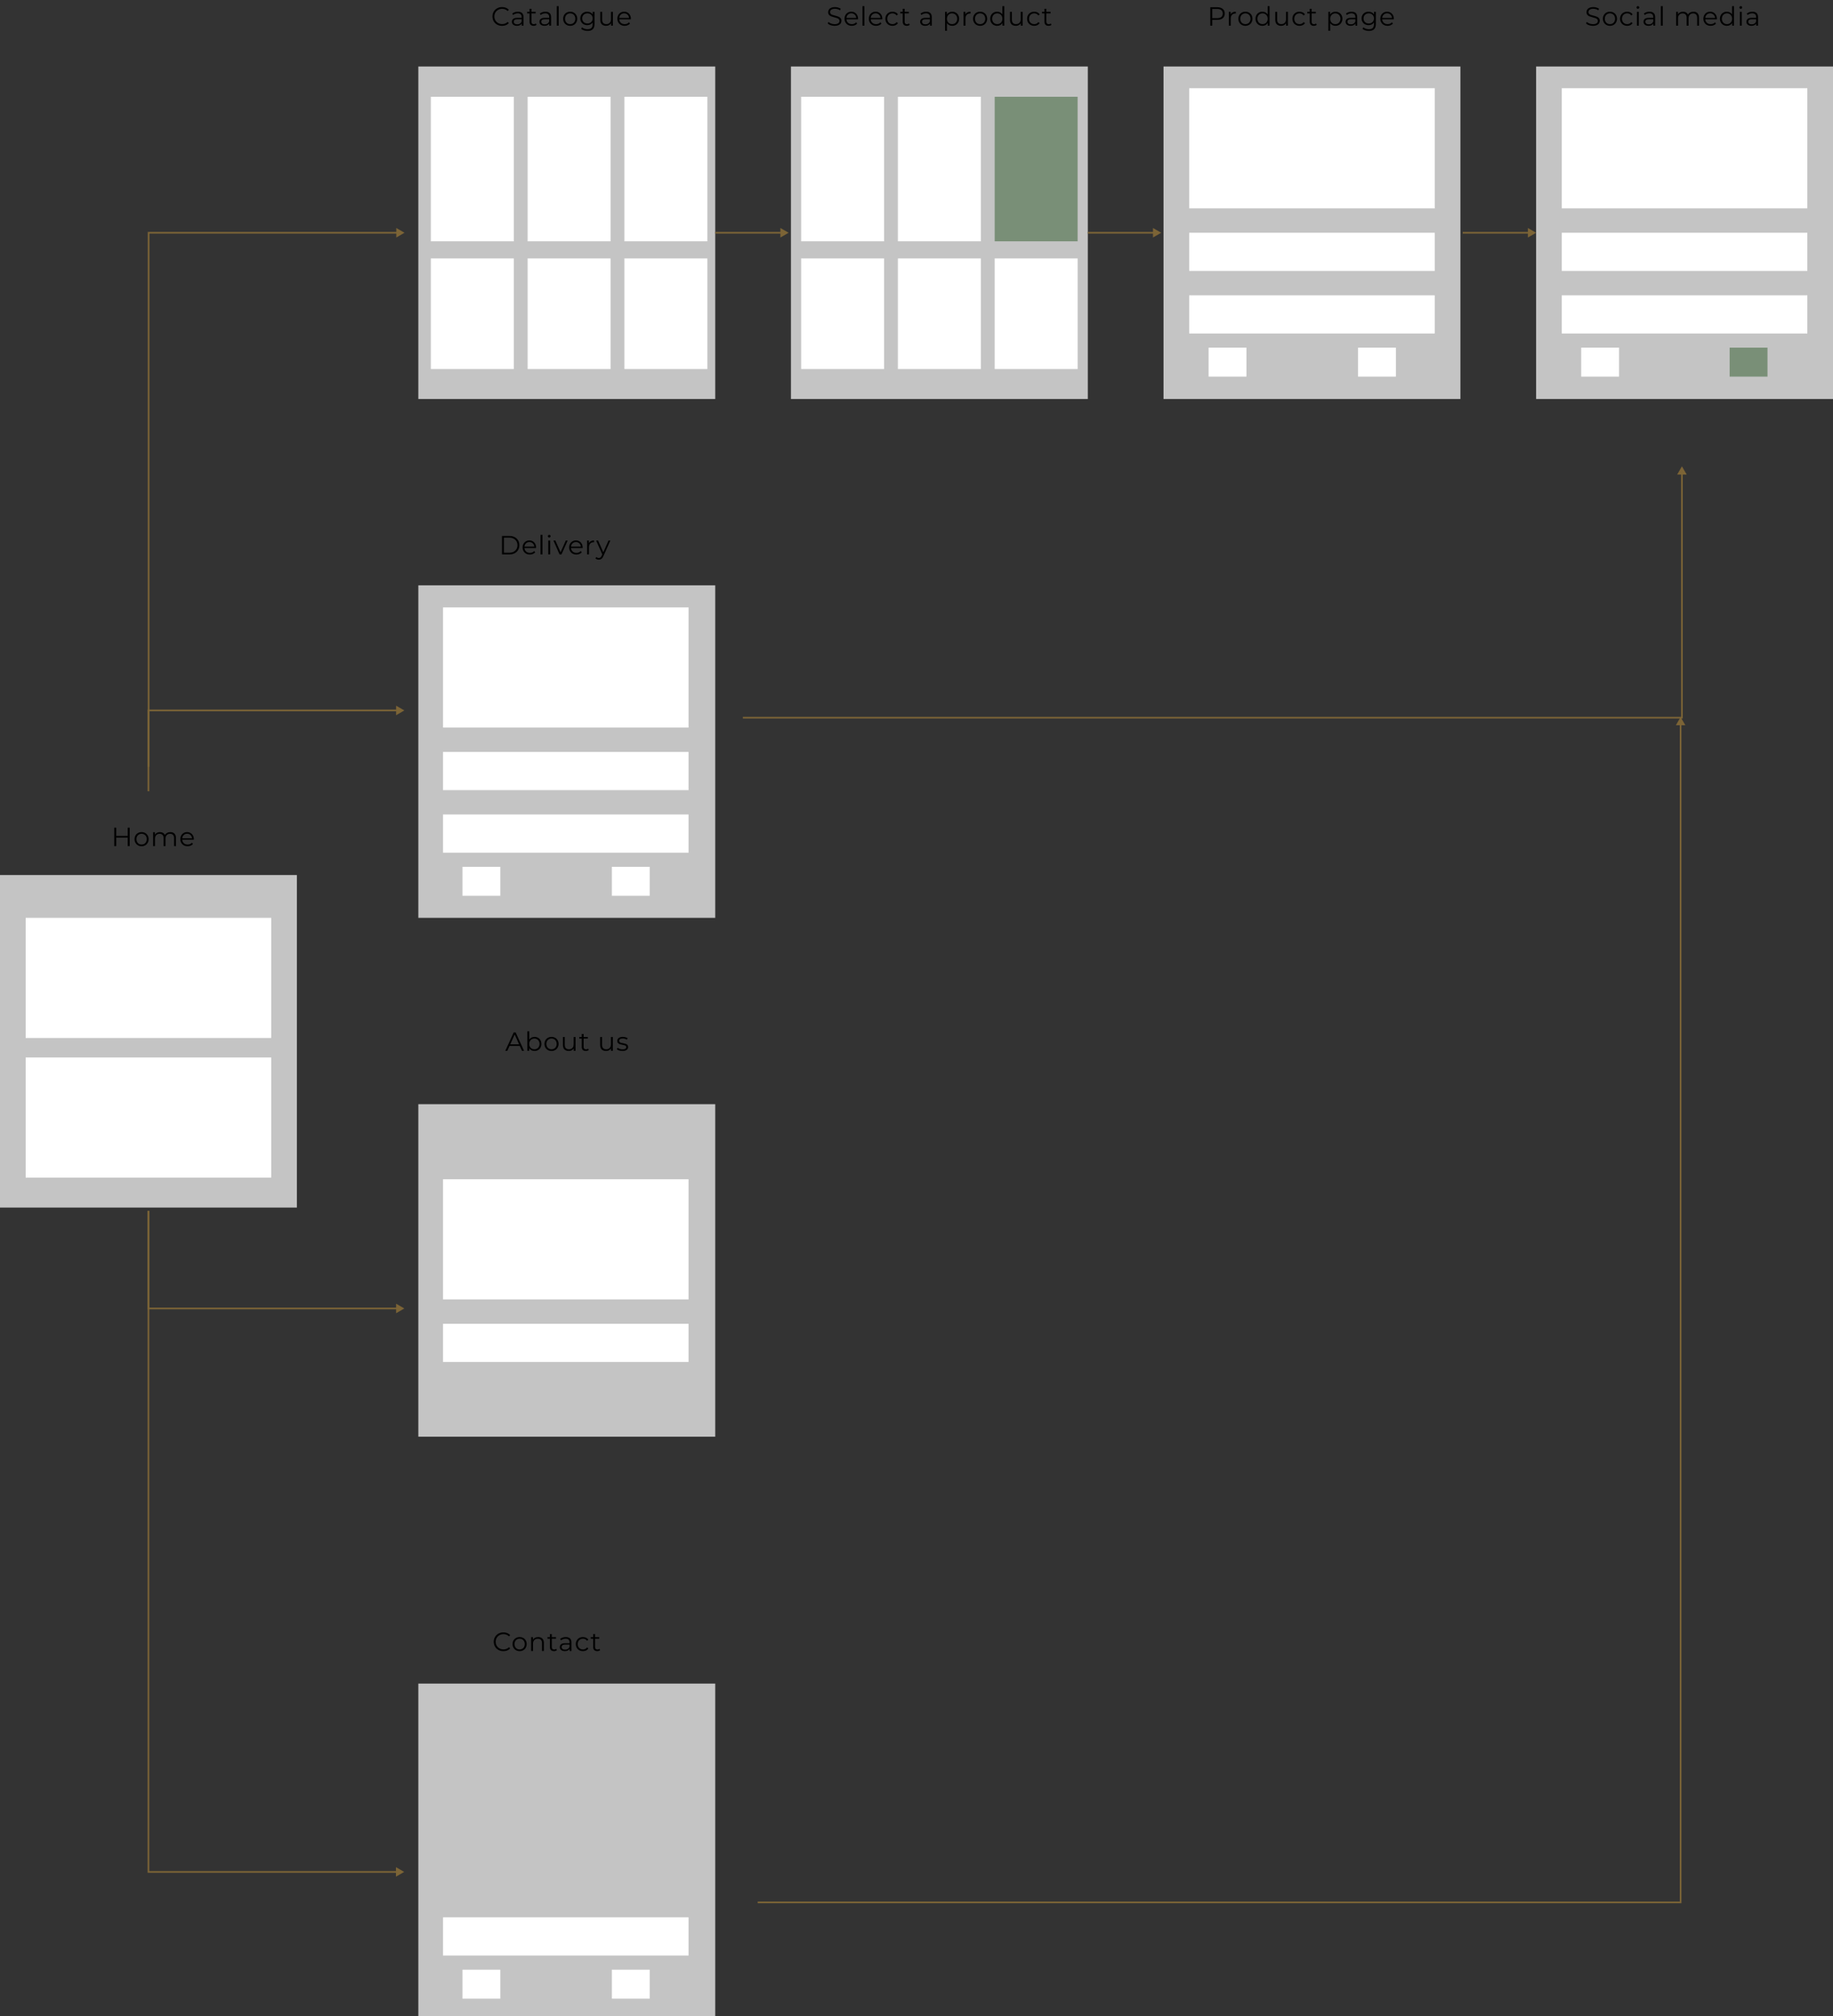 <svg width="5569" height="6124" viewBox="0 0 5569 6124" fill="none" xmlns="http://www.w3.org/2000/svg">
<rect x="0" y="0" width="5569" height="6124" fill="#333333" stroke="none"/>
<rect y="2658" width="902" height="1010" fill="#C4C4C4"/>
<rect x="1271" y="202" width="902" height="1010" fill="#C4C4C4"/>
<rect x="2403" y="202" width="902" height="1010" fill="#C4C4C4"/>
<rect x="3535" y="202" width="902" height="1010" fill="#C4C4C4"/>
<rect x="4667" y="202" width="902" height="1010" fill="#C4C4C4"/>
<rect x="1271" y="1778" width="902" height="1010" fill="#C4C4C4"/>
<rect x="1271" y="3354" width="902" height="1010" fill="#C4C4C4"/>
<rect x="1271" y="5114" width="902" height="1010" fill="#C4C4C4"/>
<path d="M393.92 2514V2570H388.08V2544.16H353.04V2570H347.12V2514H353.04V2538.96H388.08V2514H393.92ZM430.198 2570.4C426.145 2570.4 422.491 2569.49 419.238 2567.68C415.985 2565.81 413.425 2563.25 411.558 2560C409.691 2556.75 408.758 2553.07 408.758 2548.96C408.758 2544.85 409.691 2541.17 411.558 2537.92C413.425 2534.67 415.985 2532.13 419.238 2530.32C422.491 2528.51 426.145 2527.6 430.198 2527.6C434.251 2527.6 437.905 2528.51 441.158 2530.32C444.411 2532.13 446.945 2534.67 448.758 2537.92C450.625 2541.17 451.558 2544.85 451.558 2548.96C451.558 2553.07 450.625 2556.75 448.758 2560C446.945 2563.25 444.411 2565.81 441.158 2567.68C437.905 2569.49 434.251 2570.4 430.198 2570.4ZM430.198 2565.36C433.185 2565.36 435.851 2564.69 438.198 2563.36C440.598 2561.97 442.465 2560.03 443.798 2557.52C445.131 2555.01 445.798 2552.16 445.798 2548.96C445.798 2545.76 445.131 2542.91 443.798 2540.4C442.465 2537.89 440.598 2535.97 438.198 2534.64C435.851 2533.25 433.185 2532.56 430.198 2532.56C427.211 2532.56 424.518 2533.25 422.118 2534.64C419.771 2535.97 417.905 2537.89 416.518 2540.4C415.185 2542.91 414.518 2545.76 414.518 2548.96C414.518 2552.16 415.185 2555.01 416.518 2557.52C417.905 2560.03 419.771 2561.97 422.118 2563.36C424.518 2564.69 427.211 2565.36 430.198 2565.36ZM517.634 2527.6C522.914 2527.6 527.048 2529.12 530.034 2532.16C533.074 2535.2 534.594 2539.68 534.594 2545.6V2570H528.914V2546.16C528.914 2541.79 527.848 2538.45 525.714 2536.16C523.634 2533.87 520.674 2532.72 516.834 2532.72C512.461 2532.72 509.021 2534.08 506.514 2536.8C504.008 2539.47 502.754 2543.17 502.754 2547.92V2570H497.074V2546.16C497.074 2541.79 496.008 2538.45 493.874 2536.16C491.794 2533.87 488.808 2532.72 484.914 2532.72C480.594 2532.72 477.154 2534.08 474.594 2536.8C472.088 2539.47 470.834 2543.17 470.834 2547.92V2570H465.154V2527.92H470.594V2535.6C472.088 2533.04 474.168 2531.07 476.834 2529.68C479.501 2528.29 482.568 2527.6 486.034 2527.6C489.554 2527.6 492.594 2528.35 495.154 2529.84C497.768 2531.33 499.714 2533.55 500.994 2536.48C502.541 2533.71 504.754 2531.55 507.634 2530C510.568 2528.4 513.901 2527.6 517.634 2527.6ZM588.794 2550.72H553.594C553.914 2555.09 555.594 2558.64 558.634 2561.36C561.674 2564.03 565.514 2565.36 570.154 2565.36C572.768 2565.36 575.168 2564.91 577.354 2564C579.541 2563.04 581.434 2561.65 583.034 2559.84L586.234 2563.52C584.368 2565.76 582.021 2567.47 579.194 2568.64C576.421 2569.81 573.354 2570.4 569.994 2570.4C565.674 2570.4 561.834 2569.49 558.474 2567.68C555.168 2565.81 552.581 2563.25 550.714 2560C548.848 2556.75 547.914 2553.07 547.914 2548.96C547.914 2544.85 548.794 2541.17 550.554 2537.92C552.368 2534.67 554.821 2532.13 557.914 2530.32C561.061 2528.51 564.581 2527.6 568.474 2527.6C572.368 2527.6 575.861 2528.51 578.954 2530.32C582.048 2532.13 584.474 2534.67 586.234 2537.92C587.994 2541.12 588.874 2544.8 588.874 2548.96L588.794 2550.72ZM568.474 2532.48C564.421 2532.48 561.008 2533.79 558.234 2536.4C555.514 2538.96 553.968 2542.32 553.594 2546.48H583.434C583.061 2542.32 581.488 2538.96 578.714 2536.4C575.994 2533.79 572.581 2532.48 568.474 2532.48Z" fill="black"/>
<path d="M1525.12 1628H1547.92C1553.84 1628 1559.07 1629.2 1563.6 1631.6C1568.13 1633.95 1571.65 1637.25 1574.16 1641.52C1576.67 1645.73 1577.92 1650.56 1577.92 1656C1577.92 1661.44 1576.67 1666.29 1574.16 1670.56C1571.65 1674.77 1568.13 1678.08 1563.6 1680.48C1559.07 1682.83 1553.84 1684 1547.92 1684H1525.12V1628ZM1547.6 1678.88C1552.51 1678.88 1556.8 1677.92 1560.48 1676C1564.16 1674.03 1567.01 1671.33 1569.04 1667.92C1571.07 1664.45 1572.08 1660.48 1572.08 1656C1572.08 1651.52 1571.07 1647.57 1569.04 1644.16C1567.01 1640.69 1564.16 1638 1560.48 1636.08C1556.8 1634.11 1552.51 1633.12 1547.6 1633.12H1531.04V1678.88H1547.6ZM1628.65 1664.72H1593.45C1593.77 1669.09 1595.45 1672.64 1598.49 1675.36C1601.53 1678.03 1605.37 1679.36 1610.01 1679.36C1612.63 1679.36 1615.03 1678.91 1617.21 1678C1619.4 1677.04 1621.29 1675.65 1622.89 1673.84L1626.09 1677.52C1624.23 1679.76 1621.88 1681.47 1619.05 1682.64C1616.28 1683.81 1613.21 1684.4 1609.85 1684.4C1605.53 1684.4 1601.69 1683.49 1598.33 1681.68C1595.03 1679.81 1592.44 1677.25 1590.57 1674C1588.71 1670.75 1587.77 1667.07 1587.77 1662.96C1587.77 1658.85 1588.65 1655.17 1590.41 1651.92C1592.23 1648.67 1594.68 1646.13 1597.77 1644.32C1600.92 1642.51 1604.44 1641.6 1608.33 1641.6C1612.23 1641.6 1615.72 1642.51 1618.81 1644.32C1621.91 1646.13 1624.33 1648.67 1626.09 1651.92C1627.85 1655.12 1628.73 1658.8 1628.73 1662.96L1628.65 1664.72ZM1608.33 1646.48C1604.28 1646.48 1600.87 1647.79 1598.09 1650.4C1595.37 1652.96 1593.83 1656.32 1593.45 1660.48H1623.29C1622.92 1656.32 1621.35 1652.96 1618.57 1650.4C1615.85 1647.79 1612.44 1646.48 1608.33 1646.48ZM1642.3 1624.64H1647.98V1684H1642.3V1624.64ZM1665.78 1641.92H1671.46V1684H1665.78V1641.92ZM1668.66 1632.72C1667.49 1632.72 1666.5 1632.32 1665.7 1631.52C1664.9 1630.72 1664.5 1629.76 1664.5 1628.64C1664.5 1627.57 1664.9 1626.64 1665.7 1625.84C1666.5 1625.04 1667.49 1624.64 1668.66 1624.64C1669.83 1624.64 1670.82 1625.04 1671.62 1625.84C1672.42 1626.59 1672.82 1627.49 1672.82 1628.56C1672.82 1629.73 1672.42 1630.72 1671.62 1631.52C1670.82 1632.32 1669.83 1632.72 1668.66 1632.72ZM1724.62 1641.92L1705.9 1684H1700.06L1681.42 1641.92H1687.34L1703.1 1677.76L1719.02 1641.92H1724.62ZM1770.09 1664.72H1734.89C1735.21 1669.09 1736.89 1672.64 1739.93 1675.36C1742.97 1678.03 1746.81 1679.36 1751.45 1679.36C1754.06 1679.36 1756.46 1678.91 1758.65 1678C1760.84 1677.04 1762.73 1675.65 1764.33 1673.84L1767.53 1677.52C1765.66 1679.76 1763.32 1681.47 1760.49 1682.64C1757.72 1683.81 1754.65 1684.4 1751.29 1684.4C1746.97 1684.4 1743.13 1683.49 1739.77 1681.68C1736.46 1679.81 1733.88 1677.25 1732.01 1674C1730.14 1670.75 1729.21 1667.07 1729.21 1662.96C1729.21 1658.85 1730.09 1655.17 1731.85 1651.92C1733.66 1648.67 1736.12 1646.13 1739.21 1644.32C1742.36 1642.51 1745.88 1641.6 1749.77 1641.6C1753.66 1641.6 1757.16 1642.51 1760.25 1644.32C1763.34 1646.13 1765.77 1648.67 1767.53 1651.92C1769.29 1655.12 1770.17 1658.8 1770.17 1662.96L1770.09 1664.72ZM1749.77 1646.48C1745.72 1646.48 1742.3 1647.79 1739.53 1650.4C1736.81 1652.96 1735.26 1656.32 1734.89 1660.48H1764.73C1764.36 1656.32 1762.78 1652.96 1760.01 1650.4C1757.29 1647.79 1753.88 1646.48 1749.77 1646.48ZM1789.17 1650.16C1790.51 1647.33 1792.48 1645.2 1795.09 1643.76C1797.76 1642.32 1801.04 1641.6 1804.93 1641.6V1647.12L1803.57 1647.04C1799.15 1647.04 1795.68 1648.4 1793.17 1651.12C1790.67 1653.84 1789.41 1657.65 1789.41 1662.56V1684H1783.73V1641.92H1789.17V1650.16ZM1854.37 1641.92L1833.33 1689.04C1831.63 1692.99 1829.65 1695.79 1827.41 1697.44C1825.17 1699.09 1822.48 1699.92 1819.33 1699.92C1817.31 1699.92 1815.41 1699.6 1813.65 1698.96C1811.89 1698.32 1810.37 1697.36 1809.09 1696.08L1811.73 1691.84C1813.87 1693.97 1816.43 1695.04 1819.41 1695.04C1821.33 1695.04 1822.96 1694.51 1824.29 1693.44C1825.68 1692.37 1826.96 1690.56 1828.13 1688L1829.97 1683.92L1811.17 1641.92H1817.09L1832.93 1677.68L1848.77 1641.92H1854.37Z" fill="black"/>
<path d="M1579.24 3177.04H1548.04L1541.32 3192H1535.16L1560.76 3136H1566.6L1592.2 3192H1585.96L1579.24 3177.04ZM1577.08 3172.24L1563.64 3142.16L1550.2 3172.24H1577.08ZM1623.94 3149.6C1627.89 3149.6 1631.46 3150.51 1634.66 3152.32C1637.86 3154.08 1640.37 3156.59 1642.18 3159.84C1644 3163.09 1644.9 3166.8 1644.9 3170.96C1644.9 3175.12 1644 3178.83 1642.18 3182.08C1640.37 3185.33 1637.86 3187.87 1634.66 3189.68C1631.46 3191.49 1627.89 3192.4 1623.94 3192.4C1620.42 3192.4 1617.25 3191.65 1614.42 3190.16C1611.65 3188.67 1609.41 3186.51 1607.7 3183.68V3192H1602.26V3132.64H1607.94V3157.92C1609.7 3155.2 1611.94 3153.15 1614.66 3151.76C1617.44 3150.32 1620.53 3149.6 1623.94 3149.6ZM1623.54 3187.36C1626.48 3187.36 1629.14 3186.69 1631.54 3185.36C1633.94 3183.97 1635.81 3182.03 1637.14 3179.52C1638.53 3177.01 1639.22 3174.16 1639.22 3170.96C1639.22 3167.76 1638.53 3164.91 1637.14 3162.4C1635.81 3159.89 1633.94 3157.97 1631.54 3156.64C1629.14 3155.25 1626.48 3154.56 1623.54 3154.56C1620.56 3154.56 1617.86 3155.25 1615.46 3156.64C1613.12 3157.97 1611.25 3159.89 1609.86 3162.4C1608.53 3164.91 1607.86 3167.76 1607.86 3170.96C1607.86 3174.16 1608.53 3177.01 1609.86 3179.52C1611.25 3182.03 1613.12 3183.97 1615.46 3185.36C1617.86 3186.69 1620.56 3187.36 1623.54 3187.36ZM1675.68 3192.4C1671.63 3192.4 1667.98 3191.49 1664.72 3189.68C1661.47 3187.81 1658.91 3185.25 1657.04 3182C1655.18 3178.75 1654.24 3175.07 1654.24 3170.96C1654.24 3166.85 1655.18 3163.17 1657.04 3159.92C1658.91 3156.67 1661.47 3154.13 1664.72 3152.32C1667.98 3150.51 1671.63 3149.6 1675.68 3149.6C1679.74 3149.6 1683.39 3150.51 1686.64 3152.32C1689.9 3154.13 1692.43 3156.67 1694.24 3159.92C1696.11 3163.17 1697.04 3166.85 1697.04 3170.96C1697.04 3175.07 1696.11 3178.75 1694.24 3182C1692.43 3185.25 1689.9 3187.81 1686.64 3189.68C1683.39 3191.49 1679.74 3192.4 1675.68 3192.4ZM1675.68 3187.36C1678.67 3187.36 1681.34 3186.69 1683.68 3185.36C1686.08 3183.97 1687.95 3182.03 1689.28 3179.52C1690.62 3177.01 1691.28 3174.16 1691.28 3170.96C1691.28 3167.76 1690.62 3164.91 1689.28 3162.4C1687.95 3159.89 1686.08 3157.97 1683.68 3156.64C1681.34 3155.25 1678.67 3154.56 1675.68 3154.56C1672.7 3154.56 1670 3155.25 1667.6 3156.64C1665.26 3157.97 1663.39 3159.89 1662 3162.4C1660.67 3164.91 1660 3167.76 1660 3170.96C1660 3174.16 1660.67 3177.01 1662 3179.52C1663.39 3182.03 1665.26 3183.97 1667.6 3185.36C1670 3186.69 1672.7 3187.36 1675.68 3187.36ZM1748.56 3149.92V3192H1743.12V3184.32C1741.63 3186.88 1739.57 3188.88 1736.96 3190.32C1734.35 3191.71 1731.36 3192.4 1728 3192.4C1722.51 3192.4 1718.16 3190.88 1714.96 3187.84C1711.81 3184.75 1710.24 3180.24 1710.24 3174.32V3149.92H1715.92V3173.76C1715.92 3178.19 1717.01 3181.55 1719.2 3183.84C1721.39 3186.13 1724.51 3187.28 1728.56 3187.28C1732.99 3187.28 1736.48 3185.95 1739.04 3183.28C1741.6 3180.56 1742.88 3176.8 1742.88 3172V3149.92H1748.56ZM1788.63 3189.44C1787.56 3190.4 1786.23 3191.15 1784.63 3191.68C1783.08 3192.16 1781.45 3192.4 1779.75 3192.4C1775.8 3192.4 1772.76 3191.33 1770.63 3189.2C1768.49 3187.07 1767.43 3184.05 1767.43 3180.16V3154.72H1759.91V3149.92H1767.43V3140.72H1773.11V3149.92H1785.91V3154.72H1773.11V3179.84C1773.11 3182.35 1773.72 3184.27 1774.95 3185.6C1776.23 3186.88 1778.04 3187.52 1780.39 3187.52C1781.56 3187.52 1782.68 3187.33 1783.75 3186.96C1784.87 3186.59 1785.83 3186.05 1786.63 3185.36L1788.63 3189.44ZM1861.82 3149.92V3192H1856.38V3184.32C1854.89 3186.88 1852.84 3188.88 1850.22 3190.32C1847.61 3191.71 1844.62 3192.4 1841.26 3192.4C1835.77 3192.4 1831.42 3190.88 1828.22 3187.84C1825.08 3184.75 1823.5 3180.24 1823.5 3174.32V3149.92H1829.18V3173.76C1829.18 3178.19 1830.28 3181.55 1832.46 3183.84C1834.65 3186.13 1837.77 3187.28 1841.82 3187.28C1846.25 3187.28 1849.74 3185.95 1852.3 3183.28C1854.86 3180.56 1856.14 3176.8 1856.14 3172V3149.92H1861.82ZM1891.01 3192.4C1887.6 3192.4 1884.32 3191.92 1881.17 3190.96C1878.08 3189.95 1875.65 3188.69 1873.89 3187.2L1876.45 3182.72C1878.21 3184.11 1880.43 3185.25 1883.09 3186.16C1885.76 3187.01 1888.53 3187.44 1891.41 3187.44C1895.25 3187.44 1898.08 3186.85 1899.89 3185.68C1901.76 3184.45 1902.69 3182.75 1902.69 3180.56C1902.69 3179.01 1902.19 3177.81 1901.17 3176.96C1900.16 3176.05 1898.88 3175.39 1897.33 3174.96C1895.79 3174.48 1893.73 3174.03 1891.17 3173.6C1887.76 3172.96 1885.01 3172.32 1882.93 3171.68C1880.85 3170.99 1879.07 3169.84 1877.57 3168.24C1876.13 3166.64 1875.41 3164.43 1875.41 3161.6C1875.41 3158.08 1876.88 3155.2 1879.81 3152.96C1882.75 3150.72 1886.83 3149.6 1892.05 3149.6C1894.77 3149.6 1897.49 3149.97 1900.21 3150.72C1902.93 3151.41 1905.17 3152.35 1906.93 3153.52L1904.45 3158.08C1900.99 3155.68 1896.85 3154.48 1892.05 3154.48C1888.43 3154.48 1885.68 3155.12 1883.81 3156.4C1882 3157.68 1881.09 3159.36 1881.09 3161.44C1881.09 3163.04 1881.6 3164.32 1882.61 3165.28C1883.68 3166.24 1884.99 3166.96 1886.53 3167.44C1888.08 3167.87 1890.21 3168.32 1892.93 3168.8C1896.29 3169.44 1898.99 3170.08 1901.01 3170.72C1903.04 3171.36 1904.77 3172.45 1906.21 3174C1907.65 3175.55 1908.37 3177.68 1908.37 3180.4C1908.37 3184.08 1906.83 3187.01 1903.73 3189.2C1900.69 3191.33 1896.45 3192.4 1891.01 3192.4Z" fill="black"/>
<path d="M1529.44 5015.48C1523.89 5015.48 1518.88 5014.25 1514.4 5011.8C1509.97 5009.35 1506.48 5005.96 1503.92 5001.64C1501.41 4997.27 1500.16 4992.39 1500.16 4987C1500.16 4981.61 1501.41 4976.76 1503.92 4972.44C1506.48 4968.07 1510 4964.65 1514.48 4962.2C1518.96 4959.75 1523.97 4958.52 1529.52 4958.52C1533.68 4958.52 1537.52 4959.21 1541.04 4960.6C1544.56 4961.99 1547.55 4964.01 1550 4966.68L1546.24 4970.44C1541.87 4966.01 1536.35 4963.8 1529.68 4963.8C1525.25 4963.8 1521.23 4964.81 1517.6 4966.84C1513.97 4968.87 1511.12 4971.64 1509.04 4975.16C1507.01 4978.68 1506 4982.63 1506 4987C1506 4991.37 1507.01 4995.32 1509.04 4998.84C1511.12 5002.36 1513.97 5005.13 1517.6 5007.16C1521.23 5009.19 1525.25 5010.2 1529.68 5010.2C1536.4 5010.2 1541.92 5007.96 1546.24 5003.48L1550 5007.24C1547.55 5009.91 1544.53 5011.96 1540.96 5013.4C1537.44 5014.79 1533.6 5015.48 1529.44 5015.48ZM1578.75 5015.4C1574.69 5015.4 1571.04 5014.49 1567.79 5012.68C1564.53 5010.81 1561.97 5008.25 1560.11 5005C1558.24 5001.75 1557.31 4998.07 1557.31 4993.96C1557.31 4989.85 1558.24 4986.17 1560.11 4982.92C1561.97 4979.67 1564.53 4977.13 1567.79 4975.32C1571.04 4973.51 1574.69 4972.6 1578.75 4972.6C1582.8 4972.6 1586.45 4973.51 1589.71 4975.32C1592.96 4977.13 1595.49 4979.67 1597.31 4982.92C1599.17 4986.17 1600.11 4989.85 1600.11 4993.96C1600.11 4998.07 1599.17 5001.75 1597.31 5005C1595.49 5008.25 1592.96 5010.81 1589.71 5012.68C1586.45 5014.49 1582.8 5015.4 1578.75 5015.4ZM1578.75 5010.36C1581.73 5010.36 1584.4 5009.69 1586.75 5008.36C1589.15 5006.97 1591.01 5005.03 1592.35 5002.52C1593.68 5000.01 1594.35 4997.16 1594.35 4993.96C1594.35 4990.76 1593.68 4987.91 1592.35 4985.4C1591.01 4982.89 1589.15 4980.97 1586.75 4979.64C1584.4 4978.25 1581.73 4977.56 1578.75 4977.56C1575.76 4977.56 1573.07 4978.25 1570.67 4979.64C1568.32 4980.97 1566.45 4982.89 1565.07 4985.4C1563.73 4987.91 1563.07 4990.76 1563.07 4993.96C1563.07 4997.16 1563.73 5000.01 1565.07 5002.52C1566.45 5005.03 1568.32 5006.97 1570.67 5008.36C1573.07 5009.69 1575.76 5010.36 1578.75 5010.36ZM1635.14 4972.6C1640.42 4972.6 1644.61 4974.15 1647.7 4977.24C1650.85 4980.28 1652.42 4984.73 1652.42 4990.6V5015H1646.74V4991.16C1646.74 4986.79 1645.65 4983.45 1643.46 4981.16C1641.27 4978.87 1638.15 4977.72 1634.1 4977.72C1629.57 4977.72 1625.97 4979.08 1623.3 4981.8C1620.69 4984.47 1619.38 4988.17 1619.38 4992.92V5015H1613.7V4972.92H1619.14V4980.68C1620.69 4978.12 1622.82 4976.15 1625.54 4974.76C1628.31 4973.32 1631.51 4972.6 1635.14 4972.6ZM1692 5012.44C1690.94 5013.4 1689.6 5014.15 1688 5014.68C1686.46 5015.16 1684.83 5015.4 1683.12 5015.4C1679.18 5015.4 1676.14 5014.33 1674 5012.2C1671.87 5010.07 1670.8 5007.05 1670.8 5003.16V4977.72H1663.28V4972.92H1670.8V4963.72H1676.48V4972.92H1689.28V4977.72H1676.48V5002.84C1676.48 5005.35 1677.1 5007.27 1678.32 5008.6C1679.6 5009.88 1681.42 5010.52 1683.76 5010.52C1684.94 5010.52 1686.06 5010.33 1687.12 5009.96C1688.24 5009.59 1689.2 5009.05 1690 5008.36L1692 5012.44ZM1719.06 4972.6C1724.56 4972.6 1728.77 4973.99 1731.7 4976.76C1734.64 4979.48 1736.1 4983.53 1736.1 4988.92V5015H1730.66V5008.44C1729.38 5010.63 1727.49 5012.33 1724.98 5013.56C1722.53 5014.79 1719.6 5015.4 1716.18 5015.4C1711.49 5015.4 1707.76 5014.28 1704.98 5012.04C1702.21 5009.8 1700.82 5006.84 1700.82 5003.16C1700.82 4999.59 1702.1 4996.71 1704.66 4994.52C1707.28 4992.33 1711.41 4991.24 1717.06 4991.24H1730.42V4988.68C1730.42 4985.05 1729.41 4982.31 1727.38 4980.44C1725.36 4978.52 1722.4 4977.56 1718.5 4977.56C1715.84 4977.56 1713.28 4978.01 1710.82 4978.92C1708.37 4979.77 1706.26 4980.97 1704.5 4982.52L1701.94 4978.28C1704.08 4976.47 1706.64 4975.08 1709.62 4974.12C1712.61 4973.11 1715.76 4972.6 1719.06 4972.6ZM1717.06 5010.92C1720.26 5010.92 1723.01 5010.2 1725.3 5008.76C1727.6 5007.27 1729.3 5005.13 1730.42 5002.36V4995.48H1717.22C1710.02 4995.48 1706.42 4997.99 1706.42 5003C1706.42 5005.45 1707.36 5007.4 1709.22 5008.84C1711.09 5010.23 1713.7 5010.92 1717.06 5010.92ZM1771.13 5015.4C1766.97 5015.4 1763.23 5014.49 1759.93 5012.68C1756.67 5010.87 1754.11 5008.33 1752.25 5005.08C1750.38 5001.77 1749.45 4998.07 1749.45 4993.96C1749.45 4989.85 1750.38 4986.17 1752.25 4982.92C1754.11 4979.67 1756.67 4977.13 1759.93 4975.32C1763.23 4973.51 1766.97 4972.6 1771.13 4972.6C1774.75 4972.6 1777.98 4973.32 1780.81 4974.76C1783.69 4976.15 1785.95 4978.2 1787.61 4980.92L1783.37 4983.8C1781.98 4981.72 1780.22 4980.17 1778.09 4979.16C1775.95 4978.09 1773.63 4977.56 1771.13 4977.56C1768.09 4977.56 1765.34 4978.25 1762.89 4979.64C1760.49 4980.97 1758.59 4982.89 1757.21 4985.4C1755.87 4987.91 1755.21 4990.76 1755.21 4993.96C1755.21 4997.21 1755.87 5000.09 1757.21 5002.6C1758.59 5005.05 1760.49 5006.97 1762.89 5008.36C1765.34 5009.69 1768.09 5010.36 1771.13 5010.36C1773.63 5010.36 1775.95 5009.85 1778.09 5008.84C1780.22 5007.83 1781.98 5006.28 1783.37 5004.2L1787.61 5007.08C1785.95 5009.8 1783.69 5011.88 1780.81 5013.32C1777.93 5014.71 1774.7 5015.4 1771.13 5015.4ZM1823.39 5012.44C1822.33 5013.4 1820.99 5014.15 1819.39 5014.68C1817.85 5015.16 1816.22 5015.4 1814.51 5015.4C1810.57 5015.4 1807.53 5014.33 1805.39 5012.2C1803.26 5010.07 1802.19 5007.05 1802.19 5003.16V4977.72H1794.67V4972.92H1802.19V4963.72H1807.87V4972.92H1820.67V4977.72H1807.87V5002.84C1807.87 5005.35 1808.49 5007.27 1809.71 5008.6C1810.99 5009.88 1812.81 5010.52 1815.15 5010.52C1816.33 5010.52 1817.45 5010.33 1818.51 5009.96C1819.63 5009.59 1820.59 5009.05 1821.39 5008.36L1823.39 5012.44Z" fill="black"/>
<path d="M1525.44 78.48C1519.89 78.48 1514.88 77.253 1510.4 74.8C1505.97 72.347 1502.48 68.96 1499.92 64.64C1497.41 60.267 1496.16 55.387 1496.16 50C1496.16 44.613 1497.41 39.76 1499.92 35.44C1502.48 31.067 1506 27.653 1510.48 25.2C1514.96 22.747 1519.97 21.52 1525.52 21.52C1529.68 21.52 1533.52 22.213 1537.04 23.6C1540.56 24.987 1543.55 27.013 1546 29.68L1542.24 33.44C1537.87 29.013 1532.35 26.8 1525.68 26.8C1521.25 26.8 1517.23 27.813 1513.6 29.84C1509.97 31.867 1507.12 34.64 1505.04 38.16C1503.01 41.68 1502 45.627 1502 50C1502 54.373 1503.01 58.32 1505.04 61.84C1507.12 65.36 1509.97 68.133 1513.6 70.16C1517.23 72.187 1521.25 73.2 1525.68 73.2C1532.4 73.2 1537.92 70.96 1542.24 66.48L1546 70.24C1543.55 72.907 1540.53 74.96 1536.96 76.4C1533.44 77.787 1529.6 78.48 1525.44 78.48ZM1573.52 35.6C1579.01 35.6 1583.22 36.987 1586.16 39.76C1589.09 42.48 1590.56 46.533 1590.56 51.92V78H1585.12V71.44C1583.84 73.627 1581.94 75.333 1579.44 76.56C1576.98 77.787 1574.05 78.4 1570.64 78.4C1565.94 78.4 1562.21 77.28 1559.44 75.04C1556.66 72.8 1555.28 69.84 1555.28 66.16C1555.28 62.587 1556.56 59.707 1559.12 57.52C1561.73 55.333 1565.86 54.24 1571.52 54.24H1584.88V51.68C1584.88 48.053 1583.86 45.307 1581.84 43.44C1579.81 41.52 1576.85 40.56 1572.96 40.56C1570.29 40.56 1567.73 41.013 1565.28 41.92C1562.82 42.773 1560.72 43.973 1558.96 45.52L1556.4 41.28C1558.53 39.467 1561.09 38.08 1564.08 37.12C1567.06 36.107 1570.21 35.6 1573.52 35.6ZM1571.52 73.92C1574.72 73.92 1577.46 73.2 1579.76 71.76C1582.05 70.267 1583.76 68.133 1584.88 65.36V58.48H1571.68C1564.48 58.48 1560.88 60.987 1560.88 66C1560.88 68.453 1561.81 70.4 1563.68 71.84C1565.54 73.227 1568.16 73.92 1571.52 73.92ZM1630.14 75.44C1629.08 76.4 1627.74 77.147 1626.14 77.68C1624.6 78.16 1622.97 78.4 1621.26 78.4C1617.32 78.4 1614.28 77.333 1612.14 75.2C1610.01 73.067 1608.94 70.053 1608.94 66.16V40.72H1601.42V35.92H1608.94V26.72H1614.62V35.92H1627.42V40.72H1614.62V65.84C1614.62 68.347 1615.24 70.267 1616.46 71.6C1617.74 72.88 1619.56 73.52 1621.9 73.52C1623.08 73.52 1624.2 73.333 1625.26 72.96C1626.38 72.587 1627.34 72.053 1628.14 71.36L1630.14 75.44ZM1657.2 35.6C1662.7 35.6 1666.91 36.987 1669.84 39.76C1672.78 42.48 1674.24 46.533 1674.24 51.92V78H1668.8V71.44C1667.52 73.627 1665.63 75.333 1663.12 76.56C1660.67 77.787 1657.74 78.4 1654.32 78.4C1649.63 78.4 1645.9 77.28 1643.12 75.04C1640.35 72.8 1638.96 69.84 1638.96 66.16C1638.96 62.587 1640.24 59.707 1642.8 57.52C1645.42 55.333 1649.55 54.24 1655.2 54.24H1668.56V51.68C1668.56 48.053 1667.55 45.307 1665.52 43.44C1663.5 41.52 1660.54 40.56 1656.64 40.56C1653.98 40.56 1651.42 41.013 1648.96 41.92C1646.51 42.773 1644.4 43.973 1642.64 45.52L1640.08 41.28C1642.22 39.467 1644.78 38.08 1647.76 37.12C1650.75 36.107 1653.9 35.6 1657.2 35.6ZM1655.2 73.92C1658.4 73.92 1661.15 73.2 1663.44 71.76C1665.74 70.267 1667.44 68.133 1668.56 65.36V58.48H1655.36C1648.16 58.48 1644.56 60.987 1644.56 66C1644.56 68.453 1645.5 70.4 1647.36 71.84C1649.23 73.227 1651.84 73.92 1655.2 73.92ZM1691.67 18.64H1697.35V78H1691.67V18.64ZM1732.35 78.4C1728.3 78.4 1724.65 77.493 1721.39 75.68C1718.14 73.813 1715.58 71.253 1713.71 68C1711.85 64.747 1710.91 61.067 1710.91 56.96C1710.91 52.853 1711.85 49.173 1713.71 45.92C1715.58 42.667 1718.14 40.133 1721.39 38.32C1724.65 36.507 1728.3 35.6 1732.35 35.6C1736.41 35.6 1740.06 36.507 1743.31 38.32C1746.57 40.133 1749.1 42.667 1750.91 45.92C1752.78 49.173 1753.71 52.853 1753.71 56.96C1753.71 61.067 1752.78 64.747 1750.91 68C1749.1 71.253 1746.57 73.813 1743.31 75.68C1740.06 77.493 1736.41 78.4 1732.35 78.4ZM1732.35 73.36C1735.34 73.36 1738.01 72.693 1740.35 71.36C1742.75 69.973 1744.62 68.027 1745.95 65.52C1747.29 63.013 1747.95 60.16 1747.95 56.96C1747.95 53.76 1747.29 50.907 1745.95 48.4C1744.62 45.893 1742.75 43.973 1740.35 42.64C1738.01 41.253 1735.34 40.56 1732.35 40.56C1729.37 40.56 1726.67 41.253 1724.27 42.64C1721.93 43.973 1720.06 45.893 1718.67 48.4C1717.34 50.907 1716.67 53.76 1716.67 56.96C1716.67 60.16 1717.34 63.013 1718.67 65.52C1720.06 68.027 1721.93 69.973 1724.27 71.36C1726.67 72.693 1729.37 73.36 1732.35 73.36ZM1806.27 35.92V72.88C1806.27 80.027 1804.51 85.307 1800.99 88.72C1797.52 92.187 1792.27 93.92 1785.23 93.92C1781.34 93.92 1777.63 93.333 1774.11 92.16C1770.64 91.04 1767.82 89.467 1765.63 87.44L1768.51 83.12C1770.54 84.933 1772.99 86.347 1775.87 87.36C1778.8 88.373 1781.87 88.88 1785.07 88.88C1790.4 88.88 1794.32 87.627 1796.83 85.12C1799.34 82.667 1800.59 78.827 1800.59 73.6V68.24C1798.83 70.907 1796.51 72.933 1793.63 74.32C1790.8 75.707 1787.66 76.4 1784.19 76.4C1780.24 76.4 1776.64 75.547 1773.39 73.84C1770.19 72.08 1767.66 69.653 1765.79 66.56C1763.98 63.413 1763.07 59.867 1763.07 55.92C1763.07 51.973 1763.98 48.453 1765.79 45.36C1767.66 42.267 1770.19 39.867 1773.39 38.16C1776.59 36.453 1780.19 35.6 1784.19 35.6C1787.76 35.6 1790.99 36.32 1793.87 37.76C1796.75 39.2 1799.07 41.28 1800.83 44V35.92H1806.27ZM1784.75 71.36C1787.79 71.36 1790.54 70.72 1792.99 69.44C1795.44 68.107 1797.34 66.267 1798.67 63.92C1800.06 61.573 1800.75 58.907 1800.75 55.92C1800.75 52.933 1800.06 50.293 1798.67 48C1797.34 45.653 1795.44 43.84 1792.99 42.56C1790.59 41.227 1787.84 40.56 1784.75 40.56C1781.71 40.56 1778.96 41.2 1776.51 42.48C1774.11 43.76 1772.22 45.573 1770.83 47.92C1769.5 50.267 1768.83 52.933 1768.83 55.92C1768.83 58.907 1769.5 61.573 1770.83 63.92C1772.22 66.267 1774.11 68.107 1776.51 69.44C1778.96 70.72 1781.71 71.36 1784.75 71.36ZM1862.07 35.92V78H1856.63V70.32C1855.14 72.88 1853.09 74.88 1850.47 76.32C1847.86 77.707 1844.87 78.4 1841.51 78.4C1836.02 78.4 1831.67 76.88 1828.47 73.84C1825.33 70.747 1823.75 66.24 1823.75 60.32V35.92H1829.43V59.76C1829.43 64.187 1830.53 67.547 1832.71 69.84C1834.9 72.133 1838.02 73.28 1842.07 73.28C1846.5 73.28 1849.99 71.947 1852.55 69.28C1855.11 66.56 1856.39 62.8 1856.39 58V35.92H1862.07ZM1916.62 58.72H1881.42C1881.74 63.093 1883.42 66.64 1886.46 69.36C1889.5 72.027 1893.34 73.36 1897.98 73.36C1900.6 73.36 1903 72.907 1905.18 72C1907.37 71.04 1909.26 69.653 1910.86 67.84L1914.06 71.52C1912.2 73.76 1909.85 75.467 1907.02 76.64C1904.25 77.813 1901.18 78.4 1897.82 78.4C1893.5 78.4 1889.66 77.493 1886.3 75.68C1883 73.813 1880.41 71.253 1878.54 68C1876.68 64.747 1875.74 61.067 1875.74 56.96C1875.74 52.853 1876.62 49.173 1878.38 45.92C1880.2 42.667 1882.65 40.133 1885.74 38.32C1888.89 36.507 1892.41 35.6 1896.3 35.6C1900.2 35.6 1903.69 36.507 1906.78 38.32C1909.88 40.133 1912.3 42.667 1914.06 45.92C1915.82 49.12 1916.7 52.8 1916.7 56.96L1916.62 58.72ZM1896.3 40.48C1892.25 40.48 1888.84 41.787 1886.06 44.4C1883.34 46.96 1881.8 50.32 1881.42 54.48H1911.26C1910.89 50.32 1909.32 46.96 1906.54 44.4C1903.82 41.787 1900.41 40.48 1896.3 40.48Z" fill="black"/>
<path d="M2535.56 78.48C2531.4 78.48 2527.4 77.813 2523.56 76.48C2519.77 75.147 2516.84 73.387 2514.76 71.2L2517.08 66.64C2519.11 68.667 2521.8 70.32 2525.16 71.6C2528.52 72.827 2531.99 73.44 2535.56 73.44C2540.57 73.44 2544.33 72.533 2546.84 70.72C2549.35 68.853 2550.6 66.453 2550.6 63.52C2550.6 61.28 2549.91 59.493 2548.52 58.16C2547.19 56.827 2545.53 55.813 2543.56 55.12C2541.59 54.373 2538.84 53.573 2535.32 52.72C2531.11 51.653 2527.75 50.64 2525.24 49.68C2522.73 48.667 2520.57 47.147 2518.76 45.12C2517 43.093 2516.12 40.347 2516.12 36.88C2516.12 34.053 2516.87 31.493 2518.36 29.2C2519.85 26.853 2522.15 24.987 2525.24 23.6C2528.33 22.213 2532.17 21.52 2536.76 21.52C2539.96 21.52 2543.08 21.973 2546.12 22.88C2549.21 23.733 2551.88 24.933 2554.12 26.48L2552.12 31.2C2549.77 29.653 2547.27 28.507 2544.6 27.76C2541.93 26.96 2539.32 26.56 2536.76 26.56C2531.85 26.56 2528.15 27.52 2525.64 29.44C2523.19 31.307 2521.96 33.733 2521.96 36.72C2521.96 38.96 2522.63 40.773 2523.96 42.16C2525.35 43.493 2527.05 44.533 2529.08 45.28C2531.16 45.973 2533.93 46.747 2537.4 47.6C2541.51 48.613 2544.81 49.627 2547.32 50.64C2549.88 51.6 2552.04 53.093 2553.8 55.12C2555.56 57.093 2556.44 59.787 2556.44 63.2C2556.44 66.027 2555.67 68.613 2554.12 70.96C2552.63 73.253 2550.31 75.093 2547.16 76.48C2544.01 77.813 2540.15 78.48 2535.56 78.48ZM2606.78 58.72H2571.58C2571.9 63.093 2573.58 66.64 2576.62 69.36C2579.66 72.027 2583.5 73.36 2588.14 73.36C2590.75 73.36 2593.15 72.907 2595.34 72C2597.53 71.04 2599.42 69.653 2601.02 67.84L2604.22 71.52C2602.35 73.76 2600.01 75.467 2597.18 76.64C2594.41 77.813 2591.34 78.4 2587.98 78.4C2583.66 78.4 2579.82 77.493 2576.46 75.68C2573.15 73.813 2570.57 71.253 2568.7 68C2566.83 64.747 2565.9 61.067 2565.9 56.96C2565.9 52.853 2566.78 49.173 2568.54 45.92C2570.35 42.667 2572.81 40.133 2575.9 38.32C2579.05 36.507 2582.57 35.6 2586.46 35.6C2590.35 35.6 2593.85 36.507 2596.94 38.32C2600.03 40.133 2602.46 42.667 2604.22 45.92C2605.98 49.12 2606.86 52.8 2606.86 56.96L2606.78 58.72ZM2586.46 40.48C2582.41 40.48 2578.99 41.787 2576.22 44.4C2573.5 46.96 2571.95 50.32 2571.58 54.48H2601.42C2601.05 50.32 2599.47 46.96 2596.7 44.4C2593.98 41.787 2590.57 40.48 2586.46 40.48ZM2620.42 18.64H2626.1V78H2620.42V18.64ZM2680.54 58.72H2645.34C2645.66 63.093 2647.34 66.64 2650.38 69.36C2653.42 72.027 2657.26 73.36 2661.9 73.36C2664.52 73.36 2666.92 72.907 2669.1 72C2671.29 71.04 2673.18 69.653 2674.78 67.84L2677.98 71.52C2676.12 73.76 2673.77 75.467 2670.94 76.64C2668.17 77.813 2665.1 78.4 2661.74 78.4C2657.42 78.4 2653.58 77.493 2650.22 75.68C2646.92 73.813 2644.33 71.253 2642.46 68C2640.6 64.747 2639.66 61.067 2639.66 56.96C2639.66 52.853 2640.54 49.173 2642.3 45.92C2644.12 42.667 2646.57 40.133 2649.66 38.32C2652.81 36.507 2656.33 35.6 2660.22 35.6C2664.12 35.6 2667.61 36.507 2670.7 38.32C2673.8 40.133 2676.22 42.667 2677.98 45.92C2679.74 49.12 2680.62 52.8 2680.62 56.96L2680.54 58.72ZM2660.22 40.48C2656.17 40.48 2652.76 41.787 2649.98 44.4C2647.26 46.96 2645.72 50.32 2645.34 54.48H2675.18C2674.81 50.32 2673.24 46.96 2670.46 44.4C2667.74 41.787 2664.33 40.48 2660.22 40.48ZM2711.63 78.4C2707.47 78.4 2703.73 77.493 2700.43 75.68C2697.17 73.867 2694.61 71.333 2692.75 68.08C2690.88 64.773 2689.95 61.067 2689.95 56.96C2689.95 52.853 2690.88 49.173 2692.75 45.92C2694.61 42.667 2697.17 40.133 2700.43 38.32C2703.73 36.507 2707.47 35.6 2711.63 35.6C2715.25 35.6 2718.48 36.32 2721.31 37.76C2724.19 39.147 2726.45 41.2 2728.11 43.92L2723.87 46.8C2722.48 44.72 2720.72 43.173 2718.59 42.16C2716.45 41.093 2714.13 40.56 2711.63 40.56C2708.59 40.56 2705.84 41.253 2703.39 42.64C2700.99 43.973 2699.09 45.893 2697.71 48.4C2696.37 50.907 2695.71 53.76 2695.71 56.96C2695.71 60.213 2696.37 63.093 2697.71 65.6C2699.09 68.053 2700.99 69.973 2703.39 71.36C2705.84 72.693 2708.59 73.36 2711.63 73.36C2714.13 73.36 2716.45 72.853 2718.59 71.84C2720.72 70.827 2722.48 69.28 2723.87 67.2L2728.11 70.08C2726.45 72.8 2724.19 74.88 2721.31 76.32C2718.43 77.707 2715.2 78.4 2711.63 78.4ZM2763.89 75.44C2762.83 76.4 2761.49 77.147 2759.89 77.68C2758.35 78.16 2756.72 78.4 2755.01 78.4C2751.07 78.4 2748.03 77.333 2745.89 75.2C2743.76 73.067 2742.69 70.053 2742.69 66.16V40.72H2735.17V35.92H2742.69V26.72H2748.37V35.92H2761.17V40.72H2748.37V65.84C2748.37 68.347 2748.99 70.267 2750.21 71.6C2751.49 72.88 2753.31 73.52 2755.65 73.52C2756.83 73.52 2757.95 73.333 2759.01 72.96C2760.13 72.587 2761.09 72.053 2761.89 71.36L2763.89 75.44ZM2813.89 35.6C2819.38 35.6 2823.6 36.987 2826.53 39.76C2829.46 42.48 2830.93 46.533 2830.93 51.92V78H2825.49V71.44C2824.21 73.627 2822.32 75.333 2819.81 76.56C2817.36 77.787 2814.42 78.4 2811.01 78.4C2806.32 78.4 2802.58 77.28 2799.81 75.04C2797.04 72.8 2795.65 69.84 2795.65 66.16C2795.65 62.587 2796.93 59.707 2799.49 57.52C2802.1 55.333 2806.24 54.24 2811.89 54.24H2825.25V51.68C2825.25 48.053 2824.24 45.307 2822.21 43.44C2820.18 41.52 2817.22 40.56 2813.33 40.56C2810.66 40.56 2808.1 41.013 2805.65 41.92C2803.2 42.773 2801.09 43.973 2799.33 45.52L2796.77 41.28C2798.9 39.467 2801.46 38.08 2804.45 37.12C2807.44 36.107 2810.58 35.6 2813.89 35.6ZM2811.89 73.92C2815.09 73.92 2817.84 73.2 2820.13 71.76C2822.42 70.267 2824.13 68.133 2825.25 65.36V58.48H2812.05C2804.85 58.48 2801.25 60.987 2801.25 66C2801.25 68.453 2802.18 70.4 2804.05 71.84C2805.92 73.227 2808.53 73.92 2811.89 73.92ZM2892.98 35.6C2896.92 35.6 2900.5 36.507 2903.7 38.32C2906.9 40.08 2909.4 42.587 2911.22 45.84C2913.03 49.093 2913.94 52.8 2913.94 56.96C2913.94 61.173 2913.03 64.907 2911.22 68.16C2909.4 71.413 2906.9 73.947 2903.7 75.76C2900.55 77.52 2896.98 78.4 2892.98 78.4C2889.56 78.4 2886.47 77.707 2883.7 76.32C2880.98 74.88 2878.74 72.8 2876.98 70.08V93.52H2871.3V35.92H2876.74V44.24C2878.44 41.467 2880.68 39.333 2883.46 37.84C2886.28 36.347 2889.46 35.6 2892.98 35.6ZM2892.58 73.36C2895.51 73.36 2898.18 72.693 2900.58 71.36C2902.98 69.973 2904.84 68.027 2906.18 65.52C2907.56 63.013 2908.26 60.16 2908.26 56.96C2908.26 53.76 2907.56 50.933 2906.18 48.48C2904.84 45.973 2902.98 44.027 2900.58 42.64C2898.18 41.253 2895.51 40.56 2892.58 40.56C2889.59 40.56 2886.9 41.253 2884.49 42.64C2882.15 44.027 2880.28 45.973 2878.9 48.48C2877.56 50.933 2876.9 53.76 2876.9 56.96C2876.9 60.16 2877.56 63.013 2878.9 65.52C2880.28 68.027 2882.15 69.973 2884.49 71.36C2886.9 72.693 2889.59 73.36 2892.58 73.36ZM2932.95 44.16C2934.29 41.333 2936.26 39.2 2938.87 37.76C2941.54 36.32 2944.82 35.6 2948.71 35.6V41.12L2947.35 41.04C2942.93 41.04 2939.46 42.4 2936.95 45.12C2934.45 47.84 2933.19 51.653 2933.19 56.56V78H2927.51V35.92H2932.95V44.16ZM2977.81 78.4C2973.75 78.4 2970.1 77.493 2966.85 75.68C2963.59 73.813 2961.03 71.253 2959.17 68C2957.3 64.747 2956.37 61.067 2956.37 56.96C2956.37 52.853 2957.3 49.173 2959.17 45.92C2961.03 42.667 2963.59 40.133 2966.85 38.32C2970.1 36.507 2973.75 35.6 2977.81 35.6C2981.86 35.6 2985.51 36.507 2988.77 38.32C2992.02 40.133 2994.55 42.667 2996.37 45.92C2998.23 49.173 2999.17 52.853 2999.17 56.96C2999.17 61.067 2998.23 64.747 2996.37 68C2994.55 71.253 2992.02 73.813 2988.77 75.68C2985.51 77.493 2981.86 78.4 2977.81 78.4ZM2977.81 73.36C2980.79 73.36 2983.46 72.693 2985.81 71.36C2988.21 69.973 2990.07 68.027 2991.41 65.52C2992.74 63.013 2993.41 60.16 2993.41 56.96C2993.41 53.76 2992.74 50.907 2991.41 48.4C2990.07 45.893 2988.21 43.973 2985.81 42.64C2983.46 41.253 2980.79 40.56 2977.81 40.56C2974.82 40.56 2972.13 41.253 2969.73 42.64C2967.38 43.973 2965.51 45.893 2964.13 48.4C2962.79 50.907 2962.13 53.76 2962.13 56.96C2962.13 60.16 2962.79 63.013 2964.13 65.52C2965.51 68.027 2967.38 69.973 2969.73 71.36C2972.13 72.693 2974.82 73.36 2977.81 73.36ZM3051.16 18.64V78H3045.72V69.68C3044.02 72.507 3041.75 74.667 3038.92 76.16C3036.15 77.653 3033 78.4 3029.48 78.4C3025.54 78.4 3021.96 77.493 3018.76 75.68C3015.56 73.867 3013.06 71.333 3011.24 68.08C3009.43 64.827 3008.52 61.12 3008.52 56.96C3008.52 52.8 3009.43 49.093 3011.24 45.84C3013.06 42.587 3015.56 40.08 3018.76 38.32C3021.96 36.507 3025.54 35.6 3029.48 35.6C3032.9 35.6 3035.96 36.32 3038.68 37.76C3041.46 39.147 3043.72 41.2 3045.48 43.92V18.64H3051.16ZM3029.96 73.36C3032.9 73.36 3035.54 72.693 3037.88 71.36C3040.28 69.973 3042.15 68.027 3043.48 65.52C3044.87 63.013 3045.56 60.16 3045.56 56.96C3045.56 53.76 3044.87 50.907 3043.48 48.4C3042.15 45.893 3040.28 43.973 3037.88 42.64C3035.54 41.253 3032.9 40.56 3029.96 40.56C3026.98 40.56 3024.28 41.253 3021.88 42.64C3019.54 43.973 3017.67 45.893 3016.28 48.4C3014.95 50.907 3014.28 53.76 3014.28 56.96C3014.28 60.16 3014.95 63.013 3016.28 65.52C3017.67 68.027 3019.54 69.973 3021.88 71.36C3024.28 72.693 3026.98 73.36 3029.96 73.36ZM3106.9 35.92V78H3101.46V70.32C3099.97 72.88 3097.92 74.88 3095.3 76.32C3092.69 77.707 3089.7 78.4 3086.34 78.4C3080.85 78.4 3076.5 76.88 3073.3 73.84C3070.16 70.747 3068.58 66.24 3068.58 60.32V35.92H3074.26V59.76C3074.26 64.187 3075.36 67.547 3077.54 69.84C3079.73 72.133 3082.85 73.28 3086.9 73.28C3091.33 73.28 3094.82 71.947 3097.38 69.28C3099.94 66.56 3101.22 62.8 3101.22 58V35.92H3106.9ZM3142.25 78.4C3138.09 78.4 3134.36 77.493 3131.05 75.68C3127.8 73.867 3125.24 71.333 3123.37 68.08C3121.5 64.773 3120.57 61.067 3120.57 56.96C3120.57 52.853 3121.5 49.173 3123.37 45.92C3125.24 42.667 3127.8 40.133 3131.05 38.32C3134.36 36.507 3138.09 35.6 3142.25 35.6C3145.88 35.6 3149.1 36.32 3151.93 37.76C3154.81 39.147 3157.08 41.2 3158.73 43.92L3154.49 46.8C3153.1 44.72 3151.34 43.173 3149.21 42.16C3147.08 41.093 3144.76 40.56 3142.25 40.56C3139.21 40.56 3136.46 41.253 3134.01 42.64C3131.61 43.973 3129.72 45.893 3128.33 48.4C3127 50.907 3126.33 53.76 3126.33 56.96C3126.33 60.213 3127 63.093 3128.33 65.6C3129.72 68.053 3131.61 69.973 3134.01 71.36C3136.46 72.693 3139.21 73.36 3142.25 73.36C3144.76 73.36 3147.08 72.853 3149.21 71.84C3151.34 70.827 3153.1 69.28 3154.49 67.2L3158.73 70.08C3157.08 72.8 3154.81 74.88 3151.93 76.32C3149.05 77.707 3145.82 78.4 3142.25 78.4ZM3194.52 75.44C3193.45 76.4 3192.12 77.147 3190.52 77.68C3188.97 78.16 3187.34 78.4 3185.64 78.4C3181.69 78.4 3178.65 77.333 3176.52 75.2C3174.38 73.067 3173.32 70.053 3173.32 66.16V40.72H3165.8V35.92H3173.32V26.72H3179V35.92H3191.8V40.72H3179V65.84C3179 68.347 3179.61 70.267 3180.84 71.6C3182.12 72.88 3183.93 73.52 3186.28 73.52C3187.45 73.52 3188.57 73.333 3189.64 72.96C3190.76 72.587 3191.72 72.053 3192.52 71.36L3194.52 75.44Z" fill="black"/>
<path d="M3698.08 22C3705.23 22 3710.83 23.707 3714.88 27.12C3718.93 30.533 3720.96 35.227 3720.96 41.2C3720.96 47.173 3718.93 51.867 3714.88 55.28C3710.83 58.64 3705.23 60.32 3698.08 60.32H3683.04V78H3677.12V22H3698.08ZM3697.92 55.12C3703.47 55.12 3707.71 53.92 3710.64 51.52C3713.57 49.067 3715.04 45.627 3715.04 41.2C3715.04 36.667 3713.57 33.2 3710.64 30.8C3707.71 28.347 3703.47 27.12 3697.92 27.12H3683.04V55.12H3697.92ZM3738.91 44.16C3740.24 41.333 3742.21 39.2 3744.83 37.76C3747.49 36.32 3750.77 35.6 3754.67 35.6V41.12L3753.31 41.04C3748.88 41.04 3745.41 42.4 3742.91 45.12C3740.4 47.84 3739.15 51.653 3739.15 56.56V78H3733.47V35.92H3738.91V44.16ZM3783.76 78.4C3779.71 78.4 3776.05 77.493 3772.8 75.68C3769.55 73.813 3766.99 71.253 3765.12 68C3763.25 64.747 3762.32 61.067 3762.32 56.96C3762.32 52.853 3763.25 49.173 3765.12 45.92C3766.99 42.667 3769.55 40.133 3772.8 38.32C3776.05 36.507 3779.71 35.6 3783.76 35.6C3787.81 35.6 3791.47 36.507 3794.72 38.32C3797.97 40.133 3800.51 42.667 3802.32 45.92C3804.19 49.173 3805.12 52.853 3805.12 56.96C3805.12 61.067 3804.19 64.747 3802.32 68C3800.51 71.253 3797.97 73.813 3794.72 75.68C3791.47 77.493 3787.81 78.4 3783.76 78.4ZM3783.76 73.36C3786.75 73.36 3789.41 72.693 3791.76 71.36C3794.16 69.973 3796.03 68.027 3797.36 65.52C3798.69 63.013 3799.36 60.16 3799.36 56.96C3799.36 53.76 3798.69 50.907 3797.36 48.4C3796.03 45.893 3794.16 43.973 3791.76 42.64C3789.41 41.253 3786.75 40.56 3783.76 40.56C3780.77 40.56 3778.08 41.253 3775.68 42.64C3773.33 43.973 3771.47 45.893 3770.08 48.4C3768.75 50.907 3768.08 53.76 3768.08 56.96C3768.08 60.16 3768.75 63.013 3770.08 65.52C3771.47 68.027 3773.33 69.973 3775.68 71.36C3778.08 72.693 3780.77 73.36 3783.76 73.36ZM3857.12 18.64V78H3851.68V69.68C3849.97 72.507 3847.7 74.667 3844.88 76.16C3842.1 77.653 3838.96 78.4 3835.44 78.4C3831.49 78.4 3827.92 77.493 3824.72 75.68C3821.52 73.867 3819.01 71.333 3817.2 68.08C3815.38 64.827 3814.48 61.12 3814.48 56.96C3814.48 52.8 3815.38 49.093 3817.2 45.84C3819.01 42.587 3821.52 40.08 3824.72 38.32C3827.92 36.507 3831.49 35.6 3835.44 35.6C3838.85 35.6 3841.92 36.32 3844.64 37.76C3847.41 39.147 3849.68 41.2 3851.44 43.92V18.64H3857.12ZM3835.92 73.36C3838.85 73.36 3841.49 72.693 3843.84 71.36C3846.24 69.973 3848.1 68.027 3849.44 65.52C3850.82 63.013 3851.52 60.16 3851.52 56.96C3851.52 53.76 3850.82 50.907 3849.44 48.4C3848.1 45.893 3846.24 43.973 3843.84 42.64C3841.49 41.253 3838.85 40.56 3835.92 40.56C3832.93 40.56 3830.24 41.253 3827.84 42.64C3825.49 43.973 3823.62 45.893 3822.24 48.4C3820.9 50.907 3820.24 53.76 3820.24 56.96C3820.24 60.16 3820.9 63.013 3822.24 65.52C3823.62 68.027 3825.49 69.973 3827.84 71.36C3830.24 72.693 3832.93 73.36 3835.92 73.36ZM3912.86 35.92V78H3907.42V70.32C3905.92 72.88 3903.87 74.88 3901.26 76.32C3898.64 77.707 3895.66 78.4 3892.3 78.4C3886.8 78.4 3882.46 76.88 3879.26 73.84C3876.11 70.747 3874.54 66.24 3874.54 60.32V35.92H3880.22V59.76C3880.22 64.187 3881.31 67.547 3883.5 69.84C3885.68 72.133 3888.8 73.28 3892.86 73.28C3897.28 73.28 3900.78 71.947 3903.34 69.28C3905.9 66.56 3907.18 62.8 3907.18 58V35.92H3912.86ZM3948.2 78.4C3944.04 78.4 3940.31 77.493 3937 75.68C3933.75 73.867 3931.19 71.333 3929.32 68.08C3927.46 64.773 3926.52 61.067 3926.52 56.96C3926.52 52.853 3927.46 49.173 3929.32 45.92C3931.19 42.667 3933.75 40.133 3937 38.32C3940.31 36.507 3944.04 35.6 3948.2 35.6C3951.83 35.6 3955.06 36.32 3957.88 37.76C3960.76 39.147 3963.03 41.2 3964.68 43.92L3960.44 46.8C3959.06 44.72 3957.3 43.173 3955.16 42.16C3953.03 41.093 3950.71 40.56 3948.2 40.56C3945.16 40.56 3942.42 41.253 3939.96 42.64C3937.56 43.973 3935.67 45.893 3934.28 48.4C3932.95 50.907 3932.28 53.76 3932.28 56.96C3932.28 60.213 3932.95 63.093 3934.28 65.6C3935.67 68.053 3937.56 69.973 3939.96 71.36C3942.42 72.693 3945.16 73.36 3948.2 73.36C3950.71 73.36 3953.03 72.853 3955.16 71.84C3957.3 70.827 3959.06 69.28 3960.44 67.2L3964.68 70.08C3963.03 72.8 3960.76 74.88 3957.88 76.32C3955 77.707 3951.78 78.4 3948.2 78.4ZM4000.47 75.44C3999.4 76.4 3998.07 77.147 3996.47 77.68C3994.92 78.16 3993.3 78.4 3991.59 78.4C3987.64 78.4 3984.6 77.333 3982.47 75.2C3980.34 73.067 3979.27 70.053 3979.27 66.16V40.72H3971.75V35.92H3979.27V26.72H3984.95V35.92H3997.75V40.72H3984.95V65.84C3984.95 68.347 3985.56 70.267 3986.79 71.6C3988.07 72.88 3989.88 73.52 3992.23 73.52C3993.4 73.52 3994.52 73.333 3995.59 72.96C3996.71 72.587 3997.67 72.053 3998.47 71.36L4000.47 75.44ZM4057.43 35.6C4061.37 35.6 4064.95 36.507 4068.15 38.32C4071.35 40.08 4073.85 42.587 4075.67 45.84C4077.48 49.093 4078.39 52.8 4078.39 56.96C4078.39 61.173 4077.48 64.907 4075.67 68.16C4073.85 71.413 4071.35 73.947 4068.15 75.76C4065 77.52 4061.43 78.4 4057.43 78.4C4054.01 78.4 4050.92 77.707 4048.15 76.32C4045.43 74.88 4043.19 72.8 4041.43 70.08V93.52H4035.75V35.92H4041.19V44.24C4042.89 41.467 4045.13 39.333 4047.91 37.84C4050.73 36.347 4053.91 35.6 4057.43 35.6ZM4057.03 73.36C4059.96 73.36 4062.63 72.693 4065.03 71.36C4067.43 69.973 4069.29 68.027 4070.63 65.52C4072.01 63.013 4072.71 60.16 4072.71 56.96C4072.71 53.76 4072.01 50.933 4070.63 48.48C4069.29 45.973 4067.43 44.027 4065.03 42.64C4062.63 41.253 4059.96 40.56 4057.03 40.56C4054.04 40.56 4051.35 41.253 4048.95 42.64C4046.6 44.027 4044.73 45.973 4043.35 48.48C4042.01 50.933 4041.35 53.76 4041.35 56.96C4041.35 60.16 4042.01 63.013 4043.35 65.52C4044.73 68.027 4046.6 69.973 4048.95 71.36C4051.35 72.693 4054.04 73.36 4057.03 73.36ZM4106.45 35.6C4111.95 35.6 4116.16 36.987 4119.09 39.76C4122.03 42.48 4123.49 46.533 4123.49 51.92V78H4118.05V71.44C4116.77 73.627 4114.88 75.333 4112.37 76.56C4109.92 77.787 4106.99 78.4 4103.57 78.4C4098.88 78.4 4095.15 77.28 4092.37 75.04C4089.6 72.8 4088.21 69.84 4088.21 66.16C4088.21 62.587 4089.49 59.707 4092.05 57.52C4094.67 55.333 4098.8 54.24 4104.45 54.24H4117.81V51.68C4117.81 48.053 4116.8 45.307 4114.77 43.44C4112.75 41.52 4109.79 40.56 4105.89 40.56C4103.23 40.56 4100.67 41.013 4098.21 41.92C4095.76 42.773 4093.65 43.973 4091.89 45.52L4089.33 41.28C4091.47 39.467 4094.03 38.08 4097.01 37.12C4100 36.107 4103.15 35.6 4106.45 35.6ZM4104.45 73.92C4107.65 73.92 4110.4 73.2 4112.69 71.76C4114.99 70.267 4116.69 68.133 4117.81 65.36V58.48H4104.61C4097.41 58.48 4093.81 60.987 4093.81 66C4093.81 68.453 4094.75 70.4 4096.61 71.84C4098.48 73.227 4101.09 73.92 4104.45 73.92ZM4180.04 35.92V72.88C4180.04 80.027 4178.28 85.307 4174.76 88.72C4171.29 92.187 4166.04 93.92 4159 93.92C4155.1 93.92 4151.4 93.333 4147.88 92.16C4144.41 91.04 4141.58 89.467 4139.4 87.44L4142.28 83.12C4144.3 84.933 4146.76 86.347 4149.64 87.36C4152.57 88.373 4155.64 88.88 4158.84 88.88C4164.17 88.88 4168.09 87.627 4170.6 85.12C4173.1 82.667 4174.36 78.827 4174.36 73.6V68.24C4172.6 70.907 4170.28 72.933 4167.4 74.32C4164.57 75.707 4161.42 76.4 4157.96 76.4C4154.01 76.4 4150.41 75.547 4147.16 73.84C4143.96 72.08 4141.42 69.653 4139.56 66.56C4137.74 63.413 4136.84 59.867 4136.84 55.92C4136.84 51.973 4137.74 48.453 4139.56 45.36C4141.42 42.267 4143.96 39.867 4147.16 38.16C4150.36 36.453 4153.96 35.6 4157.96 35.6C4161.53 35.6 4164.76 36.32 4167.64 37.76C4170.52 39.2 4172.84 41.28 4174.6 44V35.92H4180.04ZM4158.52 71.36C4161.56 71.36 4164.3 70.72 4166.76 69.44C4169.21 68.107 4171.1 66.267 4172.44 63.92C4173.82 61.573 4174.52 58.907 4174.52 55.92C4174.52 52.933 4173.82 50.293 4172.44 48C4171.1 45.653 4169.21 43.84 4166.76 42.56C4164.36 41.227 4161.61 40.56 4158.52 40.56C4155.48 40.56 4152.73 41.2 4150.28 42.48C4147.88 43.76 4145.98 45.573 4144.6 47.92C4143.26 50.267 4142.6 52.933 4142.6 55.92C4142.6 58.907 4143.26 61.573 4144.6 63.92C4145.98 66.267 4147.88 68.107 4150.28 69.44C4152.73 70.72 4155.48 71.36 4158.52 71.36ZM4234.56 58.72H4199.36C4199.68 63.093 4201.36 66.64 4204.4 69.36C4207.44 72.027 4211.28 73.36 4215.92 73.36C4218.53 73.36 4220.93 72.907 4223.12 72C4225.31 71.04 4227.2 69.653 4228.8 67.84L4232 71.52C4230.13 73.76 4227.79 75.467 4224.96 76.64C4222.19 77.813 4219.12 78.4 4215.76 78.4C4211.44 78.4 4207.6 77.493 4204.24 75.68C4200.93 73.813 4198.35 71.253 4196.48 68C4194.61 64.747 4193.68 61.067 4193.68 56.96C4193.68 52.853 4194.56 49.173 4196.32 45.92C4198.13 42.667 4200.59 40.133 4203.68 38.32C4206.83 36.507 4210.35 35.6 4214.24 35.6C4218.13 35.6 4221.63 36.507 4224.72 38.32C4227.81 40.133 4230.24 42.667 4232 45.92C4233.76 49.12 4234.64 52.8 4234.64 56.96L4234.56 58.72ZM4214.24 40.48C4210.19 40.48 4206.77 41.787 4204 44.4C4201.28 46.96 4199.73 50.32 4199.36 54.48H4229.2C4228.83 50.32 4227.25 46.96 4224.48 44.4C4221.76 41.787 4218.35 40.48 4214.24 40.48Z" fill="black"/>
<path d="M4839.56 78.48C4835.4 78.48 4831.4 77.813 4827.56 76.48C4823.77 75.147 4820.84 73.387 4818.76 71.2L4821.08 66.64C4823.11 68.667 4825.8 70.32 4829.16 71.6C4832.52 72.827 4835.99 73.44 4839.56 73.44C4844.57 73.44 4848.33 72.533 4850.84 70.72C4853.35 68.853 4854.6 66.453 4854.6 63.52C4854.6 61.28 4853.91 59.493 4852.52 58.16C4851.19 56.827 4849.53 55.813 4847.56 55.12C4845.59 54.373 4842.84 53.573 4839.32 52.72C4835.11 51.653 4831.75 50.64 4829.24 49.68C4826.73 48.667 4824.57 47.147 4822.76 45.12C4821 43.093 4820.12 40.347 4820.12 36.88C4820.12 34.053 4820.87 31.493 4822.36 29.2C4823.85 26.853 4826.15 24.987 4829.24 23.6C4832.33 22.213 4836.17 21.52 4840.76 21.52C4843.96 21.52 4847.08 21.973 4850.12 22.88C4853.21 23.733 4855.88 24.933 4858.12 26.48L4856.12 31.2C4853.77 29.653 4851.27 28.507 4848.6 27.76C4845.93 26.96 4843.32 26.56 4840.76 26.56C4835.85 26.56 4832.15 27.52 4829.64 29.44C4827.19 31.307 4825.96 33.733 4825.96 36.72C4825.96 38.96 4826.63 40.773 4827.96 42.16C4829.35 43.493 4831.05 44.533 4833.08 45.28C4835.16 45.973 4837.93 46.747 4841.4 47.6C4845.51 48.613 4848.81 49.627 4851.32 50.64C4853.88 51.6 4856.04 53.093 4857.8 55.12C4859.56 57.093 4860.44 59.787 4860.44 63.2C4860.44 66.027 4859.67 68.613 4858.12 70.96C4856.63 73.253 4854.31 75.093 4851.16 76.48C4848.01 77.813 4844.15 78.48 4839.56 78.48ZM4891.34 78.4C4887.29 78.4 4883.63 77.493 4880.38 75.68C4877.13 73.813 4874.57 71.253 4872.7 68C4870.83 64.747 4869.9 61.067 4869.9 56.96C4869.9 52.853 4870.83 49.173 4872.7 45.92C4874.57 42.667 4877.13 40.133 4880.38 38.32C4883.63 36.507 4887.29 35.6 4891.34 35.6C4895.39 35.6 4899.05 36.507 4902.3 38.32C4905.55 40.133 4908.09 42.667 4909.9 45.92C4911.77 49.173 4912.7 52.853 4912.7 56.96C4912.7 61.067 4911.77 64.747 4909.9 68C4908.09 71.253 4905.55 73.813 4902.3 75.68C4899.05 77.493 4895.39 78.4 4891.34 78.4ZM4891.34 73.36C4894.33 73.36 4896.99 72.693 4899.34 71.36C4901.74 69.973 4903.61 68.027 4904.94 65.52C4906.27 63.013 4906.94 60.16 4906.94 56.96C4906.94 53.76 4906.27 50.907 4904.94 48.4C4903.61 45.893 4901.74 43.973 4899.34 42.64C4896.99 41.253 4894.33 40.56 4891.34 40.56C4888.35 40.56 4885.66 41.253 4883.26 42.64C4880.91 43.973 4879.05 45.893 4877.66 48.4C4876.33 50.907 4875.66 53.76 4875.66 56.96C4875.66 60.16 4876.33 63.013 4877.66 65.52C4879.05 68.027 4880.91 69.973 4883.26 71.36C4885.66 72.693 4888.35 73.36 4891.34 73.36ZM4943.74 78.4C4939.58 78.4 4935.84 77.493 4932.54 75.68C4929.28 73.867 4926.72 71.333 4924.86 68.08C4922.99 64.773 4922.06 61.067 4922.06 56.96C4922.06 52.853 4922.99 49.173 4924.86 45.92C4926.72 42.667 4929.28 40.133 4932.54 38.32C4935.84 36.507 4939.58 35.6 4943.74 35.6C4947.36 35.6 4950.59 36.32 4953.42 37.76C4956.3 39.147 4958.56 41.2 4960.22 43.92L4955.98 46.8C4954.59 44.72 4952.83 43.173 4950.7 42.16C4948.56 41.093 4946.24 40.56 4943.74 40.56C4940.7 40.56 4937.95 41.253 4935.5 42.64C4933.1 43.973 4931.2 45.893 4929.82 48.4C4928.48 50.907 4927.82 53.76 4927.82 56.96C4927.82 60.213 4928.48 63.093 4929.82 65.6C4931.2 68.053 4933.1 69.973 4935.5 71.36C4937.95 72.693 4940.7 73.36 4943.74 73.36C4946.24 73.36 4948.56 72.853 4950.7 71.84C4952.83 70.827 4954.59 69.28 4955.98 67.2L4960.22 70.08C4958.56 72.8 4956.3 74.88 4953.42 76.32C4950.54 77.707 4947.31 78.4 4943.74 78.4ZM4973.37 35.92H4979.05V78H4973.37V35.92ZM4976.25 26.72C4975.08 26.72 4974.09 26.32 4973.29 25.52C4972.49 24.72 4972.09 23.76 4972.09 22.64C4972.09 21.573 4972.49 20.64 4973.29 19.84C4974.09 19.04 4975.08 18.64 4976.25 18.64C4977.43 18.64 4978.41 19.04 4979.21 19.84C4980.01 20.587 4980.41 21.493 4980.41 22.56C4980.41 23.733 4980.01 24.72 4979.21 25.52C4978.41 26.32 4977.43 26.72 4976.25 26.72ZM5011.58 35.6C5017.07 35.6 5021.28 36.987 5024.22 39.76C5027.15 42.48 5028.62 46.533 5028.62 51.92V78H5023.18V71.44C5021.9 73.627 5020 75.333 5017.5 76.56C5015.04 77.787 5012.11 78.4 5008.7 78.4C5004 78.4 5000.27 77.28 4997.5 75.04C4994.72 72.8 4993.34 69.84 4993.34 66.16C4993.34 62.587 4994.62 59.707 4997.18 57.52C4999.79 55.333 5003.92 54.24 5009.58 54.24H5022.94V51.68C5022.94 48.053 5021.92 45.307 5019.9 43.44C5017.87 41.52 5014.91 40.56 5011.02 40.56C5008.35 40.56 5005.79 41.013 5003.34 41.92C5000.88 42.773 4998.78 43.973 4997.02 45.52L4994.46 41.28C4996.59 39.467 4999.15 38.08 5002.14 37.12C5005.12 36.107 5008.27 35.6 5011.58 35.6ZM5009.58 73.92C5012.78 73.92 5015.52 73.2 5017.82 71.76C5020.11 70.267 5021.82 68.133 5022.94 65.36V58.48H5009.74C5002.54 58.48 4998.94 60.987 4998.94 66C4998.94 68.453 4999.87 70.4 5001.74 71.84C5003.6 73.227 5006.22 73.92 5009.58 73.92ZM5046.05 18.64H5051.73V78H5046.05V18.64ZM5144.95 35.6C5150.23 35.6 5154.36 37.12 5157.35 40.16C5160.39 43.2 5161.91 47.68 5161.91 53.6V78H5156.23V54.16C5156.23 49.787 5155.16 46.453 5153.03 44.16C5150.95 41.867 5147.99 40.72 5144.15 40.72C5139.77 40.72 5136.33 42.08 5133.83 44.8C5131.32 47.467 5130.07 51.173 5130.07 55.92V78H5124.39V54.16C5124.39 49.787 5123.32 46.453 5121.19 44.16C5119.11 41.867 5116.12 40.72 5112.23 40.72C5107.91 40.72 5104.47 42.08 5101.91 44.8C5099.4 47.467 5098.15 51.173 5098.15 55.92V78H5092.47V35.92H5097.91V43.6C5099.4 41.04 5101.48 39.067 5104.15 37.68C5106.81 36.293 5109.88 35.6 5113.35 35.6C5116.87 35.6 5119.91 36.347 5122.47 37.84C5125.08 39.333 5127.03 41.547 5128.31 44.48C5129.85 41.707 5132.07 39.547 5134.95 38C5137.88 36.4 5141.21 35.6 5144.95 35.6ZM5216.11 58.72H5180.91C5181.23 63.093 5182.91 66.64 5185.95 69.36C5188.99 72.027 5192.83 73.36 5197.47 73.36C5200.08 73.36 5202.48 72.907 5204.67 72C5206.85 71.04 5208.75 69.653 5210.35 67.84L5213.55 71.52C5211.68 73.76 5209.33 75.467 5206.51 76.64C5203.73 77.813 5200.67 78.4 5197.31 78.4C5192.99 78.4 5189.15 77.493 5185.79 75.68C5182.48 73.813 5179.89 71.253 5178.03 68C5176.16 64.747 5175.23 61.067 5175.23 56.96C5175.23 52.853 5176.11 49.173 5177.87 45.92C5179.68 42.667 5182.13 40.133 5185.23 38.32C5188.37 36.507 5191.89 35.6 5195.79 35.6C5199.68 35.6 5203.17 36.507 5206.27 38.32C5209.36 40.133 5211.79 42.667 5213.55 45.92C5215.31 49.12 5216.19 52.8 5216.19 56.96L5216.11 58.72ZM5195.79 40.48C5191.73 40.48 5188.32 41.787 5185.55 44.4C5182.83 46.96 5181.28 50.32 5180.91 54.48H5210.75C5210.37 50.32 5208.8 46.96 5206.03 44.4C5203.31 41.787 5199.89 40.48 5195.79 40.48ZM5268.15 18.64V78H5262.71V69.68C5261 72.507 5258.73 74.667 5255.91 76.16C5253.13 77.653 5249.99 78.4 5246.47 78.4C5242.52 78.4 5238.95 77.493 5235.75 75.68C5232.55 73.867 5230.04 71.333 5228.23 68.08C5226.41 64.827 5225.51 61.12 5225.51 56.96C5225.51 52.8 5226.41 49.093 5228.23 45.84C5230.04 42.587 5232.55 40.08 5235.75 38.32C5238.95 36.507 5242.52 35.6 5246.47 35.6C5249.88 35.6 5252.95 36.32 5255.67 37.76C5258.44 39.147 5260.71 41.2 5262.47 43.92V18.64H5268.15ZM5246.95 73.36C5249.88 73.36 5252.52 72.693 5254.87 71.36C5257.27 69.973 5259.13 68.027 5260.47 65.52C5261.85 63.013 5262.55 60.16 5262.55 56.96C5262.55 53.76 5261.85 50.907 5260.47 48.4C5259.13 45.893 5257.27 43.973 5254.87 42.64C5252.52 41.253 5249.88 40.56 5246.95 40.56C5243.96 40.56 5241.27 41.253 5238.87 42.64C5236.52 43.973 5234.65 45.893 5233.27 48.4C5231.93 50.907 5231.27 53.76 5231.27 56.96C5231.27 60.16 5231.93 63.013 5233.27 65.52C5234.65 68.027 5236.52 69.973 5238.87 71.36C5241.27 72.693 5243.96 73.36 5246.95 73.36ZM5285.97 35.92H5291.65V78H5285.97V35.92ZM5288.85 26.72C5287.67 26.72 5286.69 26.32 5285.89 25.52C5285.09 24.72 5284.69 23.76 5284.69 22.64C5284.69 21.573 5285.09 20.64 5285.89 19.84C5286.69 19.04 5287.67 18.64 5288.85 18.64C5290.02 18.64 5291.01 19.04 5291.81 19.84C5292.61 20.587 5293.01 21.493 5293.01 22.56C5293.01 23.733 5292.61 24.72 5291.81 25.52C5291.01 26.32 5290.02 26.72 5288.85 26.72ZM5324.17 35.6C5329.66 35.6 5333.88 36.987 5336.81 39.76C5339.74 42.48 5341.21 46.533 5341.21 51.92V78H5335.77V71.44C5334.49 73.627 5332.6 75.333 5330.09 76.56C5327.64 77.787 5324.7 78.4 5321.29 78.4C5316.6 78.4 5312.86 77.28 5310.09 75.04C5307.32 72.8 5305.93 69.84 5305.93 66.16C5305.93 62.587 5307.21 59.707 5309.77 57.52C5312.38 55.333 5316.52 54.24 5322.17 54.24H5335.53V51.68C5335.53 48.053 5334.52 45.307 5332.49 43.44C5330.46 41.52 5327.5 40.56 5323.61 40.56C5320.94 40.56 5318.38 41.013 5315.93 41.92C5313.48 42.773 5311.37 43.973 5309.61 45.52L5307.05 41.28C5309.18 39.467 5311.74 38.08 5314.73 37.12C5317.72 36.107 5320.86 35.6 5324.17 35.6ZM5322.17 73.92C5325.37 73.92 5328.12 73.2 5330.41 71.76C5332.7 70.267 5334.41 68.133 5335.53 65.36V58.48H5322.33C5315.13 58.48 5311.53 60.987 5311.53 66C5311.53 68.453 5312.46 70.4 5314.33 71.84C5316.2 73.227 5318.81 73.92 5322.17 73.92Z" fill="black"/>
<rect x="1309" y="294" width="252" height="439" fill="white"/>
<rect x="2434" y="294" width="252" height="439" fill="white"/>
<rect x="1309" y="785" width="252" height="336" fill="white"/>
<rect x="2434" y="785" width="252" height="336" fill="white"/>
<rect x="1603" y="294" width="252" height="439" fill="white"/>
<rect x="2728" y="294" width="252" height="439" fill="white"/>
<rect x="3613" y="268" width="746" height="365" fill="white"/>
<rect x="1346" y="1845" width="746" height="365" fill="white"/>
<rect x="78" y="2788" width="746" height="365" fill="white"/>
<rect x="78" y="3212" width="746" height="365" fill="white"/>
<rect x="1346" y="3582" width="746" height="365" fill="white"/>
<rect x="4745" y="268" width="746" height="365" fill="white"/>
<rect x="3613" y="707" width="746" height="116" fill="white"/>
<rect x="1346" y="2284" width="746" height="116" fill="white"/>
<rect x="1346" y="4021" width="746" height="116" fill="white"/>
<rect x="4745" y="707" width="746" height="116" fill="white"/>
<rect x="3613" y="897" width="746" height="116" fill="white"/>
<rect x="1346" y="2474" width="746" height="116" fill="white"/>
<rect x="1346" y="5824" width="746" height="116" fill="white"/>
<rect x="4745" y="897" width="746" height="116" fill="white"/>
<rect x="1603" y="785" width="252" height="336" fill="white"/>
<rect x="2728" y="785" width="252" height="336" fill="white"/>
<rect x="1897" y="294" width="252" height="439" fill="white"/>
<rect x="3022" y="294" width="252" height="439" fill="#798F77"/>
<rect x="1897" y="785" width="252" height="336" fill="white"/>
<rect x="3022" y="785" width="252" height="336" fill="white"/>
<path d="M2396 707L2371 692.566V721.434L2396 707ZM2373.5 704.5H2173V709.5H2373.5V704.5Z" fill="#7C6436"/>
<path d="M1229 707L1204 692.566V721.434L1229 707ZM451.5 707V704.5H449V707H451.5ZM1206.5 704.5H451.5V709.5H1206.5V704.5ZM449 707V2329H454V707H449Z" fill="#7C6436"/>
<path d="M5110 1416.5L5124.43 1441.5L5095.57 1441.5L5110 1416.5ZM5110 2180L5112.5 2180L5112.5 2182.5L5110 2182.5L5110 2180ZM5112.5 1439L5112.5 2180L5107.5 2180L5107.5 1439L5112.5 1439ZM5110 2182.5L2257 2182.5L2257 2177.5L5110 2177.5L5110 2182.5Z" fill="#7C6436"/>
<path d="M5106 2178L5120.43 2203L5091.57 2203L5106 2178ZM5106.01 5778.5L5108.51 5778.5L5108.51 5781L5106.01 5781L5106.01 5778.5ZM5108.5 2200.5L5108.51 5778.5L5103.51 5778.5L5103.5 2200.5L5108.5 2200.5ZM5106.01 5781L2302.01 5781L2302.01 5776L5106.01 5776L5106.01 5781Z" fill="#7C6436"/>
<path d="M1228.5 2158L1203.5 2143.57V2172.43L1228.5 2158ZM451 2158V2155.5H448.5V2158H451ZM1206 2155.5H451V2160.5H1206V2155.5ZM448.5 2158V2403.5H453.5V2158H448.5Z" fill="#7C6436"/>
<path d="M1228.5 3974.5L1203.5 3960.07V3988.93L1228.5 3974.5ZM451 3974.5H448.5L448.5 3977H451V3974.5ZM1206 3972H451V3977H1206V3972ZM453.5 3974.5L453.5 3678H448.5L448.5 3974.5H453.5Z" fill="#7C6436"/>
<path d="M1228 5686L1203 5671.57V5700.43L1228 5686ZM451 5686H448.5L448.5 5688.5H451V5686ZM1205.5 5683.5H451V5688.5H1205.5V5683.5ZM453.5 5686L453.5 3678H448.5L448.5 5686H453.5Z" fill="#7C6436"/>
<path d="M3528 707L3503 692.566V721.434L3528 707ZM3505.5 704.5H3305V709.5H3505.5V704.5Z" fill="#7C6436"/>
<path d="M4667 707L4642 692.566V721.434L4667 707ZM4644.5 704.5H4444V709.5H4644.5V704.5Z" fill="#7C6436"/>
<rect x="3672" y="1056" width="115" height="88" fill="white"/>
<rect x="1405" y="2633" width="115" height="88" fill="white"/>
<rect x="1405" y="5983" width="115" height="88" fill="white"/>
<rect x="4804" y="1056" width="115" height="88" fill="white"/>
<rect x="4126" y="1056" width="115" height="88" fill="white"/>
<rect x="1859" y="2633" width="115" height="88" fill="white"/>
<rect x="1859" y="5983" width="115" height="88" fill="white"/>
<rect x="5255" y="1056" width="115" height="88" fill="#798F77"/>
</svg>
